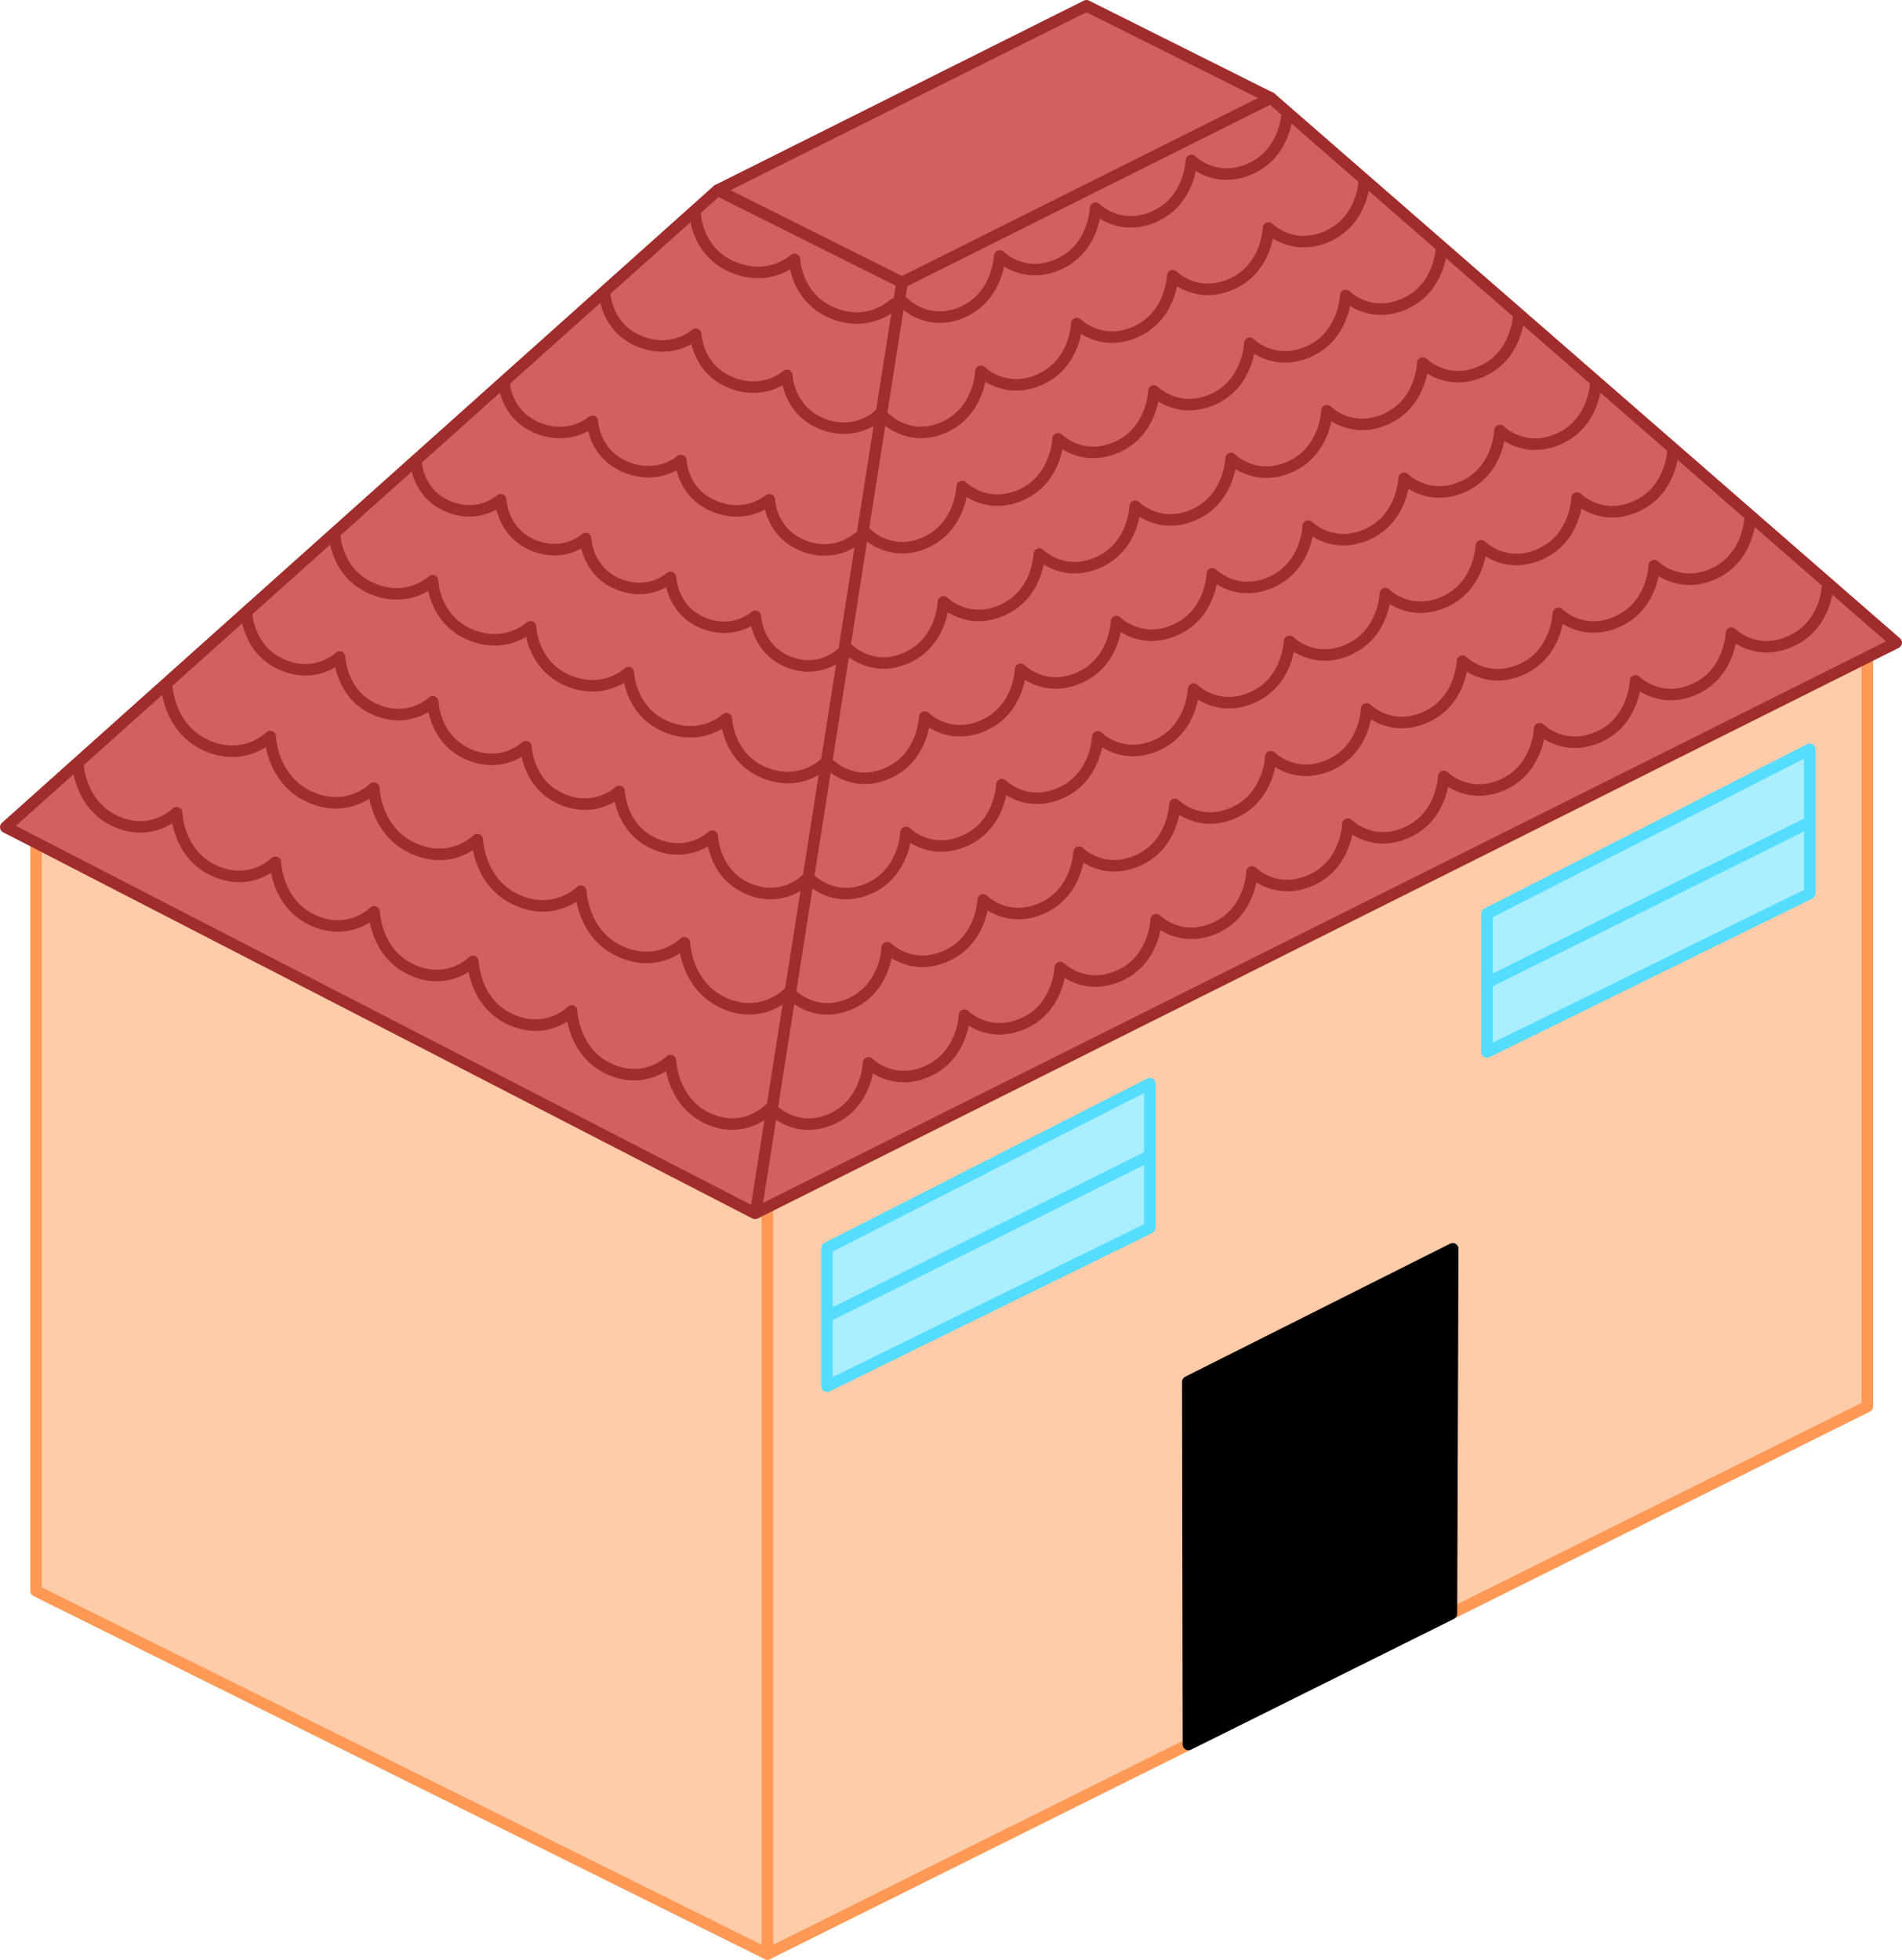 <?xml version="1.0" encoding="UTF-8" standalone="no"?>
<!-- Created with Inkscape (http://www.inkscape.org/) -->

<svg
   xmlns:dc="http://purl.org/dc/elements/1.1/"
   xmlns:cc="http://creativecommons.org/ns#"
   xmlns:rdf="http://www.w3.org/1999/02/22-rdf-syntax-ns#"
   xmlns:svg="http://www.w3.org/2000/svg"
   xmlns="http://www.w3.org/2000/svg"
   xmlns:sodipodi="http://sodipodi.sourceforge.net/DTD/sodipodi-0.dtd"
   xmlns:inkscape="http://www.inkscape.org/namespaces/inkscape"
   width="660"
   height="680"
   viewBox="0 0 174.625 179.917"
   version="1.1"
   id="svg5"
   inkscape:version="0.92.5 (2060ec1f9f, 2020-04-08)"
   sodipodi:docname="house3.svg"
   inkscape:export-filename="/home/victor/Projects/cogmura/data/img/block/house3.png"
   inkscape:export-xdpi="96"
   inkscape:export-ydpi="96">
  <sodipodi:namedview
     id="namedview7"
     pagecolor="#ffffff"
     bordercolor="#666666"
     borderopacity="1.0"
     inkscape:pageshadow="2"
     inkscape:pageopacity="0.0"
     inkscape:pagecheckerboard="true"
     inkscape:document-units="px"
     showgrid="false"
     units="px"
     width="320px"
     inkscape:zoom="1"
     inkscape:cx="289.53967"
     inkscape:cy="340.30275"
     inkscape:window-width="1920"
     inkscape:window-height="1015"
     inkscape:window-x="0"
     inkscape:window-y="0"
     inkscape:window-maximized="1"
     inkscape:current-layer="layer2"
     inkscape:snap-global="false"
     showguides="true" />
  <defs
     id="defs2">
    <clipPath
       id="clipPath1629"
       clipPathUnits="userSpaceOnUse">
      <path
         sodipodi:nodetypes="ccccc"
         inkscape:connector-curvature="0"
         id="path1631"
         d="m 12.7,279.802 v 17.198 l 12.7,-6.085 v -17.198 z"
         style="opacity:1;fill:#000000;fill-opacity:1;stroke:none;stroke-width:0.529;stroke-linecap:round;stroke-linejoin:round;stroke-miterlimit:4;stroke-dasharray:none;stroke-opacity:1;paint-order:normal" />
    </clipPath>
    <clipPath
       id="clipPath1633"
       clipPathUnits="userSpaceOnUse">
      <path
         style="opacity:1;fill:#000000;fill-opacity:1;stroke:none;stroke-width:0.529;stroke-linecap:round;stroke-linejoin:round;stroke-miterlimit:4;stroke-dasharray:none;stroke-opacity:1;paint-order:normal"
         d="m 25.4,279.802 v 17.198 l 12.7,-6.085 v -17.198 z"
         id="path1635"
         inkscape:connector-curvature="0"
         sodipodi:nodetypes="ccccc" />
    </clipPath>
    <clipPath
       id="clipPath1637"
       clipPathUnits="userSpaceOnUse">
      <path
         sodipodi:nodetypes="ccccc"
         inkscape:connector-curvature="0"
         id="path1639"
         d="m 38.1,279.802 v 17.198 l 12.7,-6.085 v -17.198 z"
         style="opacity:1;fill:#000000;fill-opacity:1;stroke:none;stroke-width:0.529;stroke-linecap:round;stroke-linejoin:round;stroke-miterlimit:4;stroke-dasharray:none;stroke-opacity:1;paint-order:normal" />
    </clipPath>
    <clipPath
       id="clipPath1641"
       clipPathUnits="userSpaceOnUse">
      <path
         style="opacity:1;fill:#000000;fill-opacity:1;stroke:none;stroke-width:0.529;stroke-linecap:round;stroke-linejoin:round;stroke-miterlimit:4;stroke-dasharray:none;stroke-opacity:1;paint-order:normal"
         d="m 50.8,279.802 v 17.198 l 12.7,-6.085 v -17.198 z"
         id="path1643"
         inkscape:connector-curvature="0"
         sodipodi:nodetypes="ccccc" />
    </clipPath>
  </defs>
  <g
     inkscape:label="Layer 1"
     inkscape:groupmode="layer"
     id="layer1"
     transform="translate(0,102.658)" />
  <g
     inkscape:groupmode="layer"
     id="layer2"
     inkscape:label="Layer 2"
     transform="translate(0,102.658)">
    <path
       style="fill:#ffccaa;stroke:#ff9955;stroke-width:1.058;stroke-linecap:butt;stroke-linejoin:round;stroke-miterlimit:4;stroke-dasharray:none;stroke-opacity:1"
       d="M 3.311,-25.399 V 43.392 L 70.459,76.729 V 7.938 Z"
       id="path641"
       sodipodi:nodetypes="ccccc"
       inkscape:connector-curvature="0" />
    <path
       style="fill:#ffccaa;stroke:#ff9955;stroke-width:1.058;stroke-linecap:butt;stroke-linejoin:round;stroke-miterlimit:4;stroke-dasharray:none;stroke-opacity:1"
       d="M 171.444,-42.332 V 26.459 L 70.459,76.729 V 7.938 Z"
       id="path1974"
       sodipodi:nodetypes="ccccc"
       inkscape:connector-curvature="0" />
    <path
       style="opacity:1;fill:#000000;stroke:#000000;stroke-width:1.058;stroke-linejoin:round;stroke-miterlimit:4;stroke-dasharray:none;stroke-opacity:1"
       d="m 109.11,57.494 -0.055,-33.295 24.321,-12.213 -0.117,33.497 z"
       id="path6511"
       sodipodi:nodetypes="ccccc"
       inkscape:connector-curvature="0" />
    <path
       style="opacity:1;fill:#d35f5f;fill-opacity:1;stroke:#a02c2c;stroke-width:1.058;stroke-linecap:butt;stroke-linejoin:round;stroke-miterlimit:4;stroke-dasharray:none;stroke-opacity:1;paint-order:normal"
       d="M 0.529,-26.723 69.321,8.731 174.096,-43.656 116.681,-93.663 99.748,-102.129 65.881,-85.196 Z"
       id="path941"
       inkscape:connector-curvature="0"
       sodipodi:nodetypes="ccccccc" />
    <path
       style="opacity:1;fill:none;fill-opacity:1;stroke:#a02c2c;stroke-width:1.058;stroke-linecap:round;stroke-linejoin:round;stroke-miterlimit:4;stroke-dasharray:none;stroke-opacity:1;paint-order:normal"
       d="m 65.881,-85.196 16.933,8.467 33.867,-16.933"
       id="path943"
       inkscape:connector-curvature="0"
       sodipodi:nodetypes="ccc" />
    <path
       style="opacity:1;fill:none;fill-opacity:1;stroke:#a02c2c;stroke-width:1.058;stroke-linecap:round;stroke-linejoin:round;stroke-miterlimit:4;stroke-dasharray:none;stroke-opacity:1;paint-order:normal"
       d="M 82.815,-76.729 69.452,8.202"
       id="path945"
       inkscape:connector-curvature="0"
       sodipodi:nodetypes="cc" />
    <path
       style="opacity:1;fill:#aaeeff;fill-opacity:1;stroke:#55ddff;stroke-width:1.058;stroke-linecap:round;stroke-linejoin:round;stroke-miterlimit:4;stroke-dasharray:none;stroke-opacity:1;paint-order:normal"
       d="M 75.935,11.906 V 24.606 L 105.569,10.054 V -3.175 Z"
       id="path947"
       inkscape:connector-curvature="0" />
    <path
       inkscape:connector-curvature="0"
       id="path949"
       d="M 136.525,-18.785 V -6.085 L 166.158,-20.638 V -33.867 Z"
       style="opacity:1;fill:#aaeeff;fill-opacity:1;stroke:#55ddff;stroke-width:1.058;stroke-linecap:round;stroke-linejoin:round;stroke-miterlimit:4;stroke-dasharray:none;stroke-opacity:1;paint-order:normal" />
    <path
       style="opacity:1;fill:#aaeeff;fill-opacity:1;stroke:#55ddff;stroke-width:1.058;stroke-linecap:round;stroke-linejoin:round;stroke-miterlimit:4;stroke-dasharray:none;stroke-opacity:1;paint-order:normal"
       d="M 76.069,18.126 105.304,3.571"
       id="path951"
       inkscape:connector-curvature="0"
       sodipodi:nodetypes="cc" />
    <path
       sodipodi:nodetypes="cc"
       inkscape:connector-curvature="0"
       id="path953"
       d="m 136.621,-12.483 29.236,-14.555"
       style="opacity:1;fill:#aaeeff;fill-opacity:1;stroke:#55ddff;stroke-width:1.058;stroke-linecap:round;stroke-linejoin:round;stroke-miterlimit:4;stroke-dasharray:none;stroke-opacity:1;paint-order:normal" />
    <path
       style="opacity:1;fill:none;fill-opacity:1;stroke:#a02c2c;stroke-width:1.058;stroke-linecap:round;stroke-linejoin:round;stroke-miterlimit:4;stroke-dasharray:none;stroke-opacity:1;paint-order:normal"
       d="m 70.914,-0.803 c 0,0 2.214,2.328 5.469,0.858 3.256,-1.47 3.359,-5.132 3.359,-5.132 0,0 2.187,2.218 5.443,0.748 3.256,-1.47 3.359,-5.132 3.359,-5.132 0,0 2.187,2.218 5.443,0.748 3.256,-1.47 3.359,-5.132 3.359,-5.132 0,0 2.187,2.218 5.443,0.748 3.256,-1.47 3.359,-5.132 3.359,-5.132 0,0 2.187,2.218 5.443,0.748 3.256,-1.47 3.359,-5.132 3.359,-5.132 0,0 2.187,2.218 5.443,0.748 3.256,-1.47 3.359,-5.132 3.359,-5.132 0,0 2.187,2.218 5.443,0.748 3.256,-1.47 3.359,-5.132 3.359,-5.132 0,0 2.187,2.218 5.443,0.748 3.256,-1.47 3.359,-5.132 3.359,-5.132 0,0 2.187,2.218 5.443,0.748 3.256,-1.47 3.359,-5.132 3.359,-5.132 0,0 2.187,2.218 5.443,0.748 3.256,-1.47 3.359,-5.132 3.359,-5.132 0,0 2.187,2.218 5.443,0.748 3.256,-1.47 3.386,-5.023 3.386,-5.023"
       id="path955"
       inkscape:connector-curvature="0"
       sodipodi:nodetypes="cscscscscscscscscscscsc" />
    <path
       sodipodi:nodetypes="cscscscscscscscscscsc"
       inkscape:connector-curvature="0"
       id="path982"
       d="m 72.633,-11.386 c 0,0 2.214,2.328 5.469,0.858 3.256,-1.47 3.359,-5.132 3.359,-5.132 0,0 2.187,2.218 5.443,0.748 3.256,-1.47 3.359,-5.132 3.359,-5.132 0,0 2.187,2.218 5.443,0.748 3.256,-1.47 3.359,-5.132 3.359,-5.132 0,0 2.187,2.218 5.443,0.748 3.256,-1.47 3.359,-5.132 3.359,-5.132 0,0 2.187,2.218 5.443,0.748 3.256,-1.47 3.359,-5.132 3.359,-5.132 0,0 2.187,2.218 5.443,0.748 3.256,-1.47 3.359,-5.132 3.359,-5.132 0,0 2.187,2.218 5.443,0.748 3.256,-1.47 3.359,-5.132 3.359,-5.132 0,0 2.187,2.218 5.443,0.748 3.256,-1.47 3.359,-5.132 3.359,-5.132 0,0 2.187,2.218 5.443,0.748 3.256,-1.47 3.359,-5.132 3.359,-5.132 0,0 2.187,2.218 5.443,0.748 3.256,-1.47 3.359,-5.132 3.359,-5.132"
       style="opacity:1;fill:none;fill-opacity:1;stroke:#a02c2c;stroke-width:1.058;stroke-linecap:round;stroke-linejoin:round;stroke-miterlimit:4;stroke-dasharray:none;stroke-opacity:1;paint-order:normal" />
    <path
       style="opacity:1;fill:none;fill-opacity:1;stroke:#a02c2c;stroke-width:1.058;stroke-linecap:round;stroke-linejoin:round;stroke-miterlimit:4;stroke-dasharray:none;stroke-opacity:1;paint-order:normal"
       d="m 74.353,-21.969 c 0,0 2.214,2.328 5.469,0.858 3.256,-1.47 3.359,-5.132 3.359,-5.132 0,0 2.187,2.218 5.443,0.748 3.256,-1.47 3.359,-5.132 3.359,-5.132 0,0 2.187,2.218 5.443,0.748 3.256,-1.47 3.359,-5.132 3.359,-5.132 0,0 2.187,2.218 5.443,0.748 3.256,-1.47 3.359,-5.132 3.359,-5.132 0,0 2.187,2.218 5.443,0.748 3.256,-1.47 3.359,-5.132 3.359,-5.132 0,0 2.187,2.218 5.443,0.748 3.256,-1.47 3.359,-5.132 3.359,-5.132 0,0 2.187,2.218 5.443,0.748 3.256,-1.47 3.359,-5.132 3.359,-5.132 0,0 2.187,2.218 5.443,0.748 3.256,-1.47 3.359,-5.132 3.359,-5.132 0,0 2.187,2.218 5.443,0.748 3.256,-1.47 3.359,-5.132 3.359,-5.132"
       id="path984"
       inkscape:connector-curvature="0"
       sodipodi:nodetypes="cscscscscscscscscsc" />
    <path
       sodipodi:nodetypes="cscscscscscscscsc"
       inkscape:connector-curvature="0"
       id="path986"
       d="m 76.073,-32.553 c 0,0 2.214,2.328 5.469,0.858 3.256,-1.47 3.359,-5.132 3.359,-5.132 0,0 2.187,2.218 5.443,0.748 3.256,-1.47 3.359,-5.132 3.359,-5.132 0,0 2.187,2.218 5.443,0.748 3.256,-1.47 3.359,-5.132 3.359,-5.132 0,0 2.187,2.218 5.443,0.748 3.256,-1.47 3.359,-5.132 3.359,-5.132 0,0 2.187,2.218 5.443,0.748 3.256,-1.47 3.359,-5.132 3.359,-5.132 0,0 2.187,2.218 5.443,0.748 3.256,-1.47 3.359,-5.132 3.359,-5.132 0,0 2.187,2.218 5.443,0.748 3.256,-1.47 3.359,-5.132 3.359,-5.132 0,0 2.187,2.218 5.443,0.748 3.256,-1.47 3.359,-5.132 3.359,-5.132"
       style="opacity:1;fill:none;fill-opacity:1;stroke:#a02c2c;stroke-width:1.058;stroke-linecap:round;stroke-linejoin:round;stroke-miterlimit:4;stroke-dasharray:none;stroke-opacity:1;paint-order:normal" />
    <path
       style="opacity:1;fill:none;fill-opacity:1;stroke:#a02c2c;stroke-width:1.058;stroke-linecap:round;stroke-linejoin:round;stroke-miterlimit:4;stroke-dasharray:none;stroke-opacity:1;paint-order:normal"
       d="m 77.793,-43.136 c 0,0 2.214,2.328 5.469,0.858 3.256,-1.47 3.359,-5.132 3.359,-5.132 0,0 2.187,2.218 5.443,0.748 3.256,-1.47 3.359,-5.132 3.359,-5.132 0,0 2.187,2.218 5.443,0.748 3.256,-1.47 3.359,-5.132 3.359,-5.132 0,0 2.187,2.218 5.443,0.748 3.256,-1.47 3.359,-5.132 3.359,-5.132 0,0 2.187,2.218 5.443,0.748 3.256,-1.47 3.359,-5.132 3.359,-5.132 0,0 2.187,2.218 5.443,0.748 3.256,-1.47 3.359,-5.132 3.359,-5.132 0,0 2.187,2.218 5.443,0.748 3.256,-1.47 3.359,-5.132 3.359,-5.132"
       id="path988"
       inkscape:connector-curvature="0"
       sodipodi:nodetypes="cscscscscscscsc" />
    <path
       sodipodi:nodetypes="cscscscscscsc"
       inkscape:connector-curvature="0"
       id="path990"
       d="m 79.513,-53.719 c 0,0 2.214,2.328 5.469,0.858 3.256,-1.47 3.359,-5.132 3.359,-5.132 0,0 2.187,2.218 5.443,0.748 3.256,-1.47 3.359,-5.132 3.359,-5.132 0,0 2.187,2.218 5.443,0.748 3.256,-1.47 3.359,-5.132 3.359,-5.132 0,0 2.187,2.218 5.443,0.748 3.256,-1.47 3.359,-5.132 3.359,-5.132 0,0 2.187,2.218 5.443,0.748 3.256,-1.47 3.359,-5.132 3.359,-5.132 0,0 2.187,2.218 5.443,0.748 3.256,-1.47 3.359,-5.132 3.359,-5.132"
       style="opacity:1;fill:none;fill-opacity:1;stroke:#a02c2c;stroke-width:1.058;stroke-linecap:round;stroke-linejoin:round;stroke-miterlimit:4;stroke-dasharray:none;stroke-opacity:1;paint-order:normal" />
    <path
       style="opacity:1;fill:none;fill-opacity:1;stroke:#a02c2c;stroke-width:1.058;stroke-linecap:round;stroke-linejoin:round;stroke-miterlimit:4;stroke-dasharray:none;stroke-opacity:1;paint-order:normal"
       d="m 81.232,-64.303 c 0,0 2.214,2.328 5.469,0.858 3.256,-1.47 3.359,-5.132 3.359,-5.132 0,0 2.187,2.218 5.443,0.748 3.256,-1.47 3.359,-5.132 3.359,-5.132 0,0 2.187,2.218 5.443,0.748 3.256,-1.47 3.359,-5.132 3.359,-5.132 0,0 2.187,2.218 5.443,0.748 3.256,-1.47 3.359,-5.132 3.359,-5.132 0,0 2.187,2.218 5.443,0.748 3.256,-1.47 3.359,-5.132 3.359,-5.132"
       id="path992"
       inkscape:connector-curvature="0"
       sodipodi:nodetypes="cscscscscsc" />
    <path
       sodipodi:nodetypes="cscscscsc"
       inkscape:connector-curvature="0"
       id="path994"
       d="m 82.952,-74.886 c 0,0 2.214,2.328 5.469,0.858 3.256,-1.47 3.359,-5.132 3.359,-5.132 0,0 2.187,2.218 5.443,0.748 3.256,-1.47 3.359,-5.132 3.359,-5.132 0,0 2.187,2.218 5.443,0.748 3.256,-1.47 3.359,-5.132 3.359,-5.132 0,0 2.187,2.218 5.443,0.748 3.256,-1.47 3.359,-5.132 3.359,-5.132"
       style="opacity:1;fill:none;fill-opacity:1;stroke:#a02c2c;stroke-width:1.058;stroke-linecap:round;stroke-linejoin:round;stroke-miterlimit:4;stroke-dasharray:none;stroke-opacity:1;paint-order:normal" />
    <path
       sodipodi:nodetypes="cscscscscscscsc"
       inkscape:connector-curvature="0"
       id="path996"
       d="m 70.65,-0.861 c 0,0 -2.281,2.416 -5.635,0.89 -3.354,-1.526 -3.461,-5.326 -3.461,-5.326 0,0 -2.254,2.302 -5.607,0.776 -3.354,-1.526 -3.461,-5.326 -3.461,-5.326 0,0 -2.254,2.302 -5.607,0.776 -3.354,-1.526 -3.461,-5.326 -3.461,-5.326 0,0 -2.254,2.302 -5.607,0.776 -3.354,-1.526 -3.461,-5.326 -3.461,-5.326 0,0 -2.254,2.302 -5.607,0.776 -3.354,-1.526 -3.461,-5.326 -3.461,-5.326 0,0 -2.254,2.302 -5.607,0.776 -3.354,-1.526 -3.461,-5.326 -3.461,-5.326 0,0 -2.254,2.302 -5.607,0.776 -3.354,-1.526 -3.461,-5.326 -3.461,-5.326"
       style="opacity:1;fill:none;fill-opacity:1;stroke:#a02c2c;stroke-width:1.058;stroke-linecap:round;stroke-linejoin:round;stroke-miterlimit:4;stroke-dasharray:none;stroke-opacity:1;paint-order:normal" />
    <path
       style="opacity:1;fill:none;fill-opacity:1;stroke:#a02c2c;stroke-width:1.058;stroke-linecap:round;stroke-linejoin:round;stroke-miterlimit:4;stroke-dasharray:none;stroke-opacity:1;paint-order:normal"
       d="m 72.369,-11.5 c 0,0 -2.391,2.513 -5.906,0.926 -3.516,-1.587 -3.628,-5.54 -3.628,-5.54 0,0 -2.362,2.395 -5.878,0.808 -3.516,-1.587 -3.628,-5.54 -3.628,-5.54 0,0 -2.362,2.395 -5.878,0.808 -3.516,-1.587 -3.628,-5.54 -3.628,-5.54 0,0 -2.362,2.395 -5.878,0.808 -3.516,-1.587 -3.628,-5.54 -3.628,-5.54 0,0 -2.362,2.395 -5.878,0.808 -3.516,-1.587 -3.628,-5.54 -3.628,-5.54 0,0 -2.362,2.395 -5.878,0.808 -3.516,-1.587 -3.628,-5.54 -3.628,-5.54"
       id="path998"
       inkscape:connector-curvature="0"
       sodipodi:nodetypes="cscscscscscsc" />
    <path
       style="opacity:1;fill:none;fill-opacity:1;stroke:#a02c2c;stroke-width:1.058;stroke-linecap:round;stroke-linejoin:round;stroke-miterlimit:4;stroke-dasharray:none;stroke-opacity:1;paint-order:normal"
       d="m 73.977,-21.888 c 0,0 -2.152,2.183 -5.316,0.804 -3.164,-1.379 -3.265,-4.813 -3.265,-4.813 0,0 -2.126,2.08 -5.29,0.702 -3.164,-1.379 -3.265,-4.813 -3.265,-4.813 0,0 -2.126,2.08 -5.29,0.702 -3.164,-1.379 -3.265,-4.813 -3.265,-4.813 0,0 -2.126,2.08 -5.29,0.702 -3.164,-1.379 -3.265,-4.813 -3.265,-4.813 0,0 -2.126,2.08 -5.29,0.702 -3.164,-1.379 -3.265,-4.813 -3.265,-4.813 0,0 -2.126,2.08 -5.29,0.702 -3.164,-1.379 -3.265,-4.813 -3.265,-4.813"
       id="path1054"
       inkscape:connector-curvature="0"
       sodipodi:nodetypes="cscscscscscsc" />
    <path
       sodipodi:nodetypes="cscscscscsc"
       inkscape:connector-curvature="0"
       id="path1056"
       d="m 75.707,-32.568 c 0,0 -2.262,2.241 -5.587,0.826 -3.326,-1.415 -3.432,-4.941 -3.432,-4.941 0,0 -2.235,2.136 -5.56,0.72 -3.326,-1.415 -3.432,-4.941 -3.432,-4.941 0,0 -2.235,2.136 -5.56,0.72 -3.326,-1.415 -3.432,-4.941 -3.432,-4.941 0,0 -2.235,2.136 -5.56,0.72 -3.326,-1.415 -3.432,-4.941 -3.432,-4.941 0,0 -2.235,2.136 -5.56,0.72 -3.326,-1.415 -3.432,-4.941 -3.432,-4.941"
       style="opacity:1;fill:none;fill-opacity:1;stroke:#a02c2c;stroke-width:1.058;stroke-linecap:round;stroke-linejoin:round;stroke-miterlimit:4;stroke-dasharray:none;stroke-opacity:1;paint-order:normal" />
    <path
       style="opacity:1;fill:none;fill-opacity:1;stroke:#a02c2c;stroke-width:1.058;stroke-linecap:round;stroke-linejoin:round;stroke-miterlimit:4;stroke-dasharray:none;stroke-opacity:1;paint-order:normal"
       d="m 77.171,-42.615 c 0,0 -1.96,1.892 -4.843,0.697 -2.883,-1.195 -2.975,-4.171 -2.975,-4.171 0,0 -1.937,1.803 -4.82,0.608 -2.883,-1.195 -2.975,-4.171 -2.975,-4.171 0,0 -1.937,1.803 -4.82,0.608 -2.883,-1.195 -2.975,-4.171 -2.975,-4.171 0,0 -1.937,1.803 -4.82,0.608 -2.883,-1.195 -2.975,-4.171 -2.975,-4.171 0,0 -1.937,1.803 -4.82,0.608 -2.883,-1.195 -2.975,-4.171 -2.975,-4.171"
       id="path1058"
       inkscape:connector-curvature="0"
       sodipodi:nodetypes="cscscscscsc" />
    <path
       sodipodi:nodetypes="cscscscsc"
       inkscape:connector-curvature="0"
       id="path1060"
       d="m 78.768,-53.273 c 0,0 -2.042,1.911 -5.044,0.704 -3.003,-1.207 -3.098,-4.213 -3.098,-4.213 0,0 -2.017,1.821 -5.02,0.614 -3.002,-1.207 -3.098,-4.213 -3.098,-4.213 0,0 -2.017,1.821 -5.02,0.614 -3.002,-1.207 -3.098,-4.213 -3.098,-4.213 0,0 -2.017,1.821 -5.02,0.614 -3.002,-1.207 -3.098,-4.213 -3.098,-4.213"
       style="opacity:1;fill:none;fill-opacity:1;stroke:#a02c2c;stroke-width:1.058;stroke-linecap:round;stroke-linejoin:round;stroke-miterlimit:4;stroke-dasharray:none;stroke-opacity:1;paint-order:normal" />
    <path
       style="opacity:1;fill:none;fill-opacity:1;stroke:#a02c2c;stroke-width:1.058;stroke-linecap:round;stroke-linejoin:round;stroke-miterlimit:4;stroke-dasharray:none;stroke-opacity:1;paint-order:normal"
       d="m 80.631,-64.508 c 0,0 -2.104,2.008 -5.198,0.74 -3.094,-1.268 -3.193,-4.427 -3.193,-4.427 0,0 -2.079,1.914 -5.173,0.645 -3.094,-1.268 -3.193,-4.427 -3.193,-4.427 0,0 -2.079,1.914 -5.173,0.645 -3.094,-1.268 -3.193,-4.427 -3.193,-4.427"
       id="path1062"
       inkscape:connector-curvature="0"
       sodipodi:nodetypes="cscscsc" />
    <path
       sodipodi:nodetypes="cscsc"
       inkscape:connector-curvature="0"
       id="path1064"
       d="m 82.095,-74.75 c 0,0 -2.295,2.231 -5.67,0.822 -3.375,-1.409 -3.483,-4.92 -3.483,-4.92 0,0 -2.268,2.126 -5.643,0.717 -3.375,-1.409 -3.483,-4.92 -3.483,-4.92"
       style="opacity:1;fill:none;fill-opacity:1;stroke:#a02c2c;stroke-width:1.058;stroke-linecap:round;stroke-linejoin:round;stroke-miterlimit:4;stroke-dasharray:none;stroke-opacity:1;paint-order:normal" />
  </g>
</svg>
